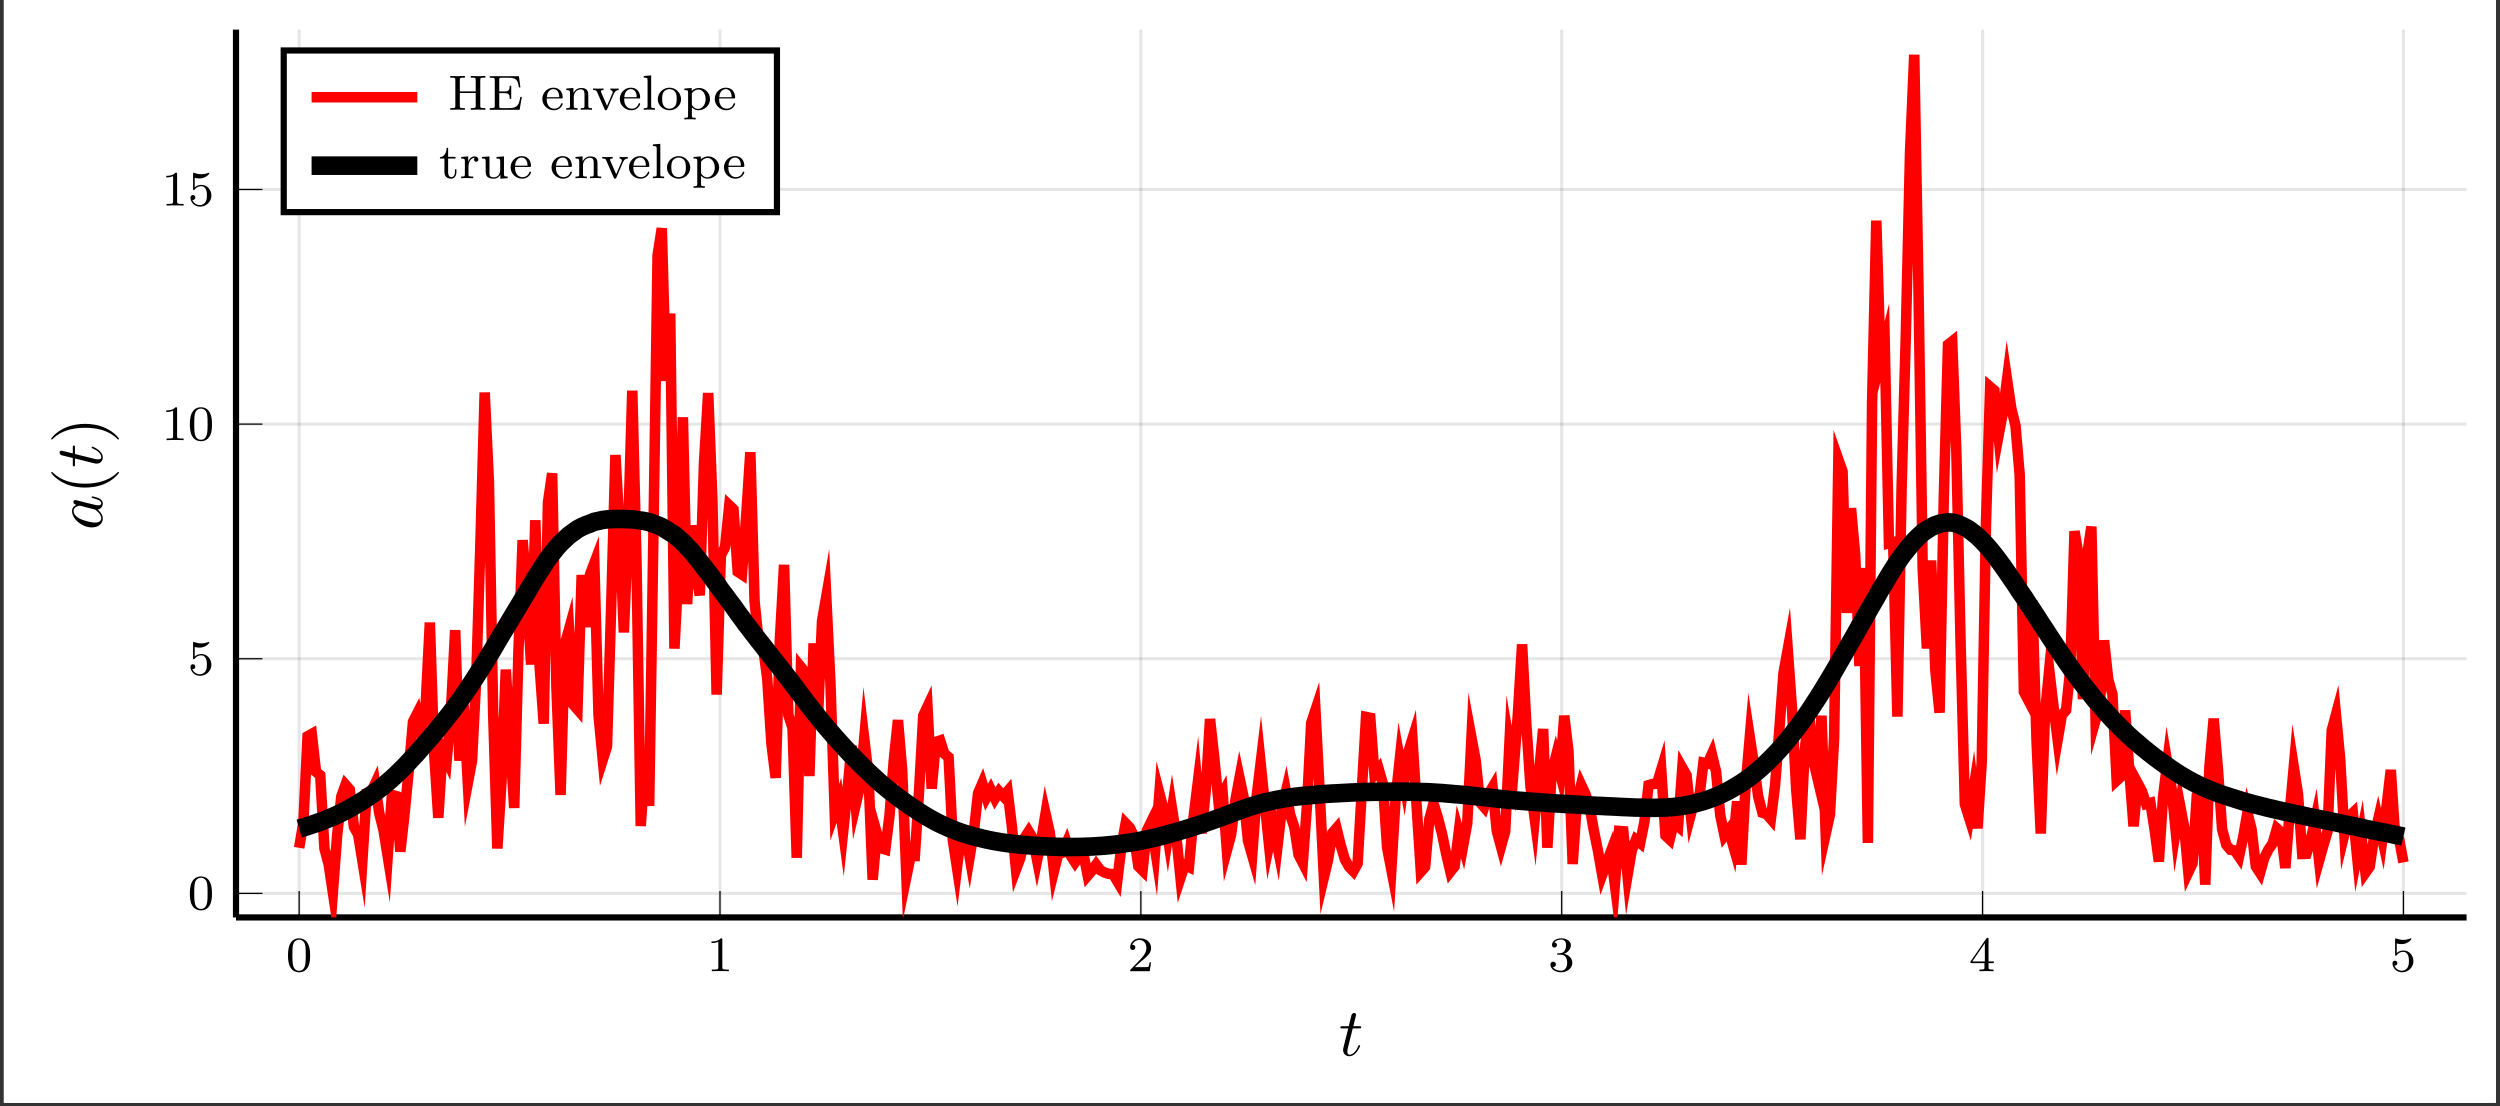 <?xml version="1.0" encoding="UTF-8"?>
<svg xmlns="http://www.w3.org/2000/svg" xmlns:xlink="http://www.w3.org/1999/xlink" width="400.96pt" height="177.433pt" viewBox="0 0 400.96 177.433" version="1.2">
<rect x="0" y="0" width="400.96" height="177.433" fill="#333333" stroke="none"/>
<defs>
<g>
<symbol overflow="visible" id="glyph-1682091763224325-0-0">
<path style="stroke:none;" d=""/>
</symbol>
<symbol overflow="visible" id="glyph-1682091763224325-0-1">
<path style="stroke:none;" d="M 3.875 -2.531 C 3.875 -3.375 3.797 -3.891 3.531 -4.406 C 3.188 -5.109 2.547 -5.281 2.109 -5.281 C 1.109 -5.281 0.734 -4.531 0.625 -4.312 C 0.344 -3.734 0.328 -2.938 0.328 -2.531 C 0.328 -2.016 0.344 -1.203 0.734 -0.578 C 1.094 0.016 1.688 0.172 2.109 0.172 C 2.484 0.172 3.172 0.047 3.562 -0.734 C 3.859 -1.312 3.875 -2.016 3.875 -2.531 Z M 2.109 -0.062 C 1.828 -0.062 1.281 -0.188 1.125 -1.016 C 1.031 -1.469 1.031 -2.219 1.031 -2.625 C 1.031 -3.172 1.031 -3.734 1.125 -4.172 C 1.281 -4.984 1.906 -5.062 2.109 -5.062 C 2.375 -5.062 2.922 -4.922 3.078 -4.203 C 3.172 -3.766 3.172 -3.172 3.172 -2.625 C 3.172 -2.156 3.172 -1.438 3.078 -1 C 2.906 -0.172 2.359 -0.062 2.109 -0.062 Z M 2.109 -0.062 "/>
</symbol>
<symbol overflow="visible" id="glyph-1682091763224325-0-2">
<path style="stroke:none;" d="M 2.5 -5.062 C 2.5 -5.266 2.469 -5.281 2.266 -5.281 C 1.938 -4.953 1.516 -4.766 0.766 -4.766 L 0.766 -4.516 C 0.969 -4.516 1.406 -4.516 1.859 -4.719 L 1.859 -0.656 C 1.859 -0.359 1.844 -0.266 1.094 -0.266 L 0.812 -0.266 L 0.812 0 C 1.141 -0.031 1.812 -0.031 2.172 -0.031 C 2.531 -0.031 3.219 -0.031 3.547 0 L 3.547 -0.266 L 3.266 -0.266 C 2.516 -0.266 2.5 -0.359 2.5 -0.656 Z M 2.5 -5.062 "/>
</symbol>
<symbol overflow="visible" id="glyph-1682091763224325-0-3">
<path style="stroke:none;" d="M 2.234 -1.625 C 2.359 -1.734 2.703 -2 2.828 -2.109 C 3.312 -2.562 3.781 -3 3.781 -3.719 C 3.781 -4.672 3 -5.281 2 -5.281 C 1.047 -5.281 0.422 -4.562 0.422 -3.844 C 0.422 -3.453 0.734 -3.406 0.844 -3.406 C 1.016 -3.406 1.25 -3.531 1.25 -3.828 C 1.25 -4.234 0.859 -4.234 0.766 -4.234 C 0.984 -4.812 1.531 -5.016 1.906 -5.016 C 2.656 -5.016 3.031 -4.391 3.031 -3.719 C 3.031 -2.891 2.453 -2.297 1.516 -1.328 L 0.516 -0.297 C 0.422 -0.219 0.422 -0.203 0.422 0 L 3.562 0 L 3.781 -1.422 L 3.547 -1.422 C 3.516 -1.266 3.453 -0.859 3.359 -0.719 C 3.312 -0.656 2.703 -0.656 2.578 -0.656 L 1.172 -0.656 Z M 2.234 -1.625 "/>
</symbol>
<symbol overflow="visible" id="glyph-1682091763224325-0-4">
<path style="stroke:none;" d="M 2.016 -2.656 C 2.641 -2.656 3.031 -2.188 3.031 -1.359 C 3.031 -0.359 2.469 -0.078 2.047 -0.078 C 1.609 -0.078 1.016 -0.234 0.734 -0.656 C 1.031 -0.656 1.219 -0.828 1.219 -1.094 C 1.219 -1.344 1.047 -1.531 0.781 -1.531 C 0.578 -1.531 0.344 -1.391 0.344 -1.078 C 0.344 -0.328 1.156 0.172 2.062 0.172 C 3.125 0.172 3.859 -0.562 3.859 -1.359 C 3.859 -2.016 3.328 -2.625 2.531 -2.797 C 3.156 -3.016 3.625 -3.562 3.625 -4.188 C 3.625 -4.828 2.906 -5.281 2.078 -5.281 C 1.234 -5.281 0.594 -4.812 0.594 -4.219 C 0.594 -3.922 0.781 -3.797 0.984 -3.797 C 1.234 -3.797 1.391 -3.969 1.391 -4.203 C 1.391 -4.5 1.141 -4.609 0.969 -4.609 C 1.297 -5.047 1.906 -5.078 2.062 -5.078 C 2.266 -5.078 2.859 -5.016 2.859 -4.188 C 2.859 -3.641 2.641 -3.297 2.531 -3.172 C 2.281 -2.922 2.109 -2.906 1.625 -2.875 C 1.469 -2.875 1.406 -2.859 1.406 -2.766 C 1.406 -2.656 1.469 -2.656 1.609 -2.656 Z M 2.016 -2.656 "/>
</symbol>
<symbol overflow="visible" id="glyph-1682091763224325-0-5">
<path style="stroke:none;" d="M 3.125 -5.141 C 3.125 -5.297 3.125 -5.359 2.953 -5.359 C 2.859 -5.359 2.844 -5.344 2.766 -5.234 L 0.234 -1.562 L 0.234 -1.297 L 2.469 -1.297 L 2.469 -0.641 C 2.469 -0.344 2.453 -0.266 1.844 -0.266 L 1.656 -0.266 L 1.656 0 C 2.328 -0.031 2.344 -0.031 2.797 -0.031 C 3.25 -0.031 3.266 -0.031 3.938 0 L 3.938 -0.266 L 3.766 -0.266 C 3.156 -0.266 3.125 -0.344 3.125 -0.641 L 3.125 -1.297 L 3.969 -1.297 L 3.969 -1.562 L 3.125 -1.562 Z M 2.531 -4.5 L 2.531 -1.562 L 0.516 -1.562 Z M 2.531 -4.5 "/>
</symbol>
<symbol overflow="visible" id="glyph-1682091763224325-0-6">
<path style="stroke:none;" d="M 1.109 -4.453 C 1.219 -4.422 1.531 -4.344 1.859 -4.344 C 2.859 -4.344 3.453 -5.047 3.453 -5.172 C 3.453 -5.25 3.406 -5.281 3.359 -5.281 C 3.344 -5.281 3.328 -5.281 3.266 -5.234 C 2.953 -5.125 2.594 -5.031 2.156 -5.031 C 1.688 -5.031 1.297 -5.141 1.062 -5.234 C 0.969 -5.281 0.953 -5.281 0.953 -5.281 C 0.844 -5.281 0.844 -5.188 0.844 -5.047 L 0.844 -2.719 C 0.844 -2.578 0.844 -2.484 0.969 -2.484 C 1.047 -2.484 1.062 -2.516 1.109 -2.578 C 1.203 -2.703 1.5 -3.109 2.172 -3.109 C 2.625 -3.109 2.828 -2.734 2.906 -2.594 C 3.047 -2.297 3.062 -1.938 3.062 -1.625 C 3.062 -1.328 3.047 -0.906 2.828 -0.562 C 2.672 -0.312 2.359 -0.078 1.938 -0.078 C 1.422 -0.078 0.906 -0.391 0.734 -0.906 C 0.75 -0.906 0.797 -0.906 0.812 -0.906 C 1.031 -0.906 1.203 -1.047 1.203 -1.297 C 1.203 -1.594 0.969 -1.688 0.812 -1.688 C 0.672 -1.688 0.422 -1.609 0.422 -1.266 C 0.422 -0.562 1.047 0.172 1.953 0.172 C 2.938 0.172 3.781 -0.609 3.781 -1.594 C 3.781 -2.516 3.125 -3.328 2.188 -3.328 C 1.781 -3.328 1.406 -3.203 1.109 -2.922 Z M 1.109 -4.453 "/>
</symbol>
<symbol overflow="visible" id="glyph-1682091763224325-1-0">
<path style="stroke:none;" d=""/>
</symbol>
<symbol overflow="visible" id="glyph-1682091763224325-1-1">
<path style="stroke:none;" d="M 2.234 -4.344 L 3.266 -4.344 C 3.484 -4.344 3.594 -4.344 3.594 -4.562 C 3.594 -4.688 3.484 -4.688 3.281 -4.688 L 2.328 -4.688 C 2.719 -6.234 2.766 -6.453 2.766 -6.516 C 2.766 -6.703 2.641 -6.812 2.453 -6.812 C 2.422 -6.812 2.125 -6.797 2.016 -6.422 L 1.594 -4.688 L 0.578 -4.688 C 0.359 -4.688 0.25 -4.688 0.25 -4.484 C 0.25 -4.344 0.344 -4.344 0.547 -4.344 L 1.516 -4.344 C 0.734 -1.266 0.688 -1.078 0.688 -0.875 C 0.688 -0.297 1.094 0.125 1.688 0.125 C 2.797 0.125 3.422 -1.469 3.422 -1.562 C 3.422 -1.656 3.328 -1.656 3.281 -1.656 C 3.188 -1.656 3.172 -1.625 3.125 -1.516 C 2.656 -0.375 2.078 -0.125 1.703 -0.125 C 1.484 -0.125 1.375 -0.266 1.375 -0.625 C 1.375 -0.875 1.391 -0.953 1.438 -1.141 Z M 2.234 -4.344 "/>
</symbol>
<symbol overflow="visible" id="glyph-1682091763224325-2-0">
<path style="stroke:none;" d=""/>
</symbol>
<symbol overflow="visible" id="glyph-1682091763224325-2-1">
<path style="stroke:none;" d="M -4.109 -4.062 C -4.516 -3.859 -4.812 -3.547 -4.812 -3.062 C -4.812 -1.781 -3.203 -0.438 -1.625 -0.438 C -0.594 -0.438 0.125 -1.031 0.125 -1.875 C 0.125 -2.094 0.078 -2.641 -0.703 -3.297 C -0.234 -3.375 0.125 -3.766 0.125 -4.281 C 0.125 -4.672 -0.125 -4.922 -0.484 -5.094 C -0.875 -5.281 -1.531 -5.422 -1.562 -5.422 C -1.656 -5.422 -1.656 -5.312 -1.656 -5.281 C -1.656 -5.172 -1.625 -5.172 -1.469 -5.141 C -0.766 -4.953 -0.125 -4.75 -0.125 -4.312 C -0.125 -4.016 -0.406 -3.984 -0.625 -3.984 C -0.859 -3.984 -0.953 -4 -1.422 -4.125 C -1.875 -4.234 -1.984 -4.266 -2.406 -4.359 L -3.922 -4.75 C -4.234 -4.828 -4.25 -4.828 -4.297 -4.828 C -4.484 -4.828 -4.594 -4.703 -4.594 -4.516 C -4.594 -4.25 -4.344 -4.094 -4.109 -4.062 Z M -1.297 -3.344 C -1.094 -3.297 -1.078 -3.297 -0.891 -3.125 C -0.297 -2.656 -0.125 -2.203 -0.125 -1.906 C -0.125 -1.359 -0.719 -1.203 -1.141 -1.203 C -1.688 -1.203 -3.016 -1.562 -3.531 -1.812 C -4.172 -2.141 -4.562 -2.625 -4.562 -3.062 C -4.562 -3.781 -3.672 -3.922 -3.609 -3.922 C -3.547 -3.922 -3.484 -3.906 -3.422 -3.891 Z M -1.297 -3.344 "/>
</symbol>
<symbol overflow="visible" id="glyph-1682091763224325-2-2">
<path style="stroke:none;" d="M -4.344 -2.234 L -4.344 -3.266 C -4.344 -3.484 -4.344 -3.594 -4.562 -3.594 C -4.688 -3.594 -4.688 -3.484 -4.688 -3.281 L -4.688 -2.328 C -6.234 -2.719 -6.453 -2.766 -6.516 -2.766 C -6.703 -2.766 -6.812 -2.641 -6.812 -2.453 C -6.812 -2.422 -6.797 -2.125 -6.422 -2.016 L -4.688 -1.594 L -4.688 -0.578 C -4.688 -0.359 -4.688 -0.25 -4.484 -0.25 C -4.344 -0.25 -4.344 -0.344 -4.344 -0.547 L -4.344 -1.516 C -1.266 -0.734 -1.078 -0.688 -0.875 -0.688 C -0.297 -0.688 0.125 -1.094 0.125 -1.688 C 0.125 -2.797 -1.469 -3.422 -1.562 -3.422 C -1.656 -3.422 -1.656 -3.328 -1.656 -3.281 C -1.656 -3.188 -1.625 -3.172 -1.516 -3.125 C -0.375 -2.656 -0.125 -2.078 -0.125 -1.703 C -0.125 -1.484 -0.266 -1.375 -0.625 -1.375 C -0.875 -1.375 -0.953 -1.391 -1.141 -1.438 Z M -4.344 -2.234 "/>
</symbol>
<symbol overflow="visible" id="glyph-1682091763224325-3-0">
<path style="stroke:none;" d=""/>
</symbol>
<symbol overflow="visible" id="glyph-1682091763224325-3-1">
<path style="stroke:none;" d="M 2.609 -3.594 C 2.578 -3.594 2.562 -3.594 2.375 -3.422 C 1 -2.062 -1.062 -1.703 -2.719 -1.703 C -4.609 -1.703 -6.5 -2.125 -7.859 -3.453 C -8 -3.594 -8.016 -3.594 -8.047 -3.594 C -8.125 -3.594 -8.156 -3.562 -8.156 -3.484 C -8.156 -3.375 -7.422 -2.406 -6.031 -1.766 C -4.844 -1.203 -3.625 -1.078 -2.719 -1.078 C -1.875 -1.078 -0.547 -1.203 0.672 -1.797 C 2.016 -2.453 2.719 -3.375 2.719 -3.484 C 2.719 -3.562 2.688 -3.594 2.609 -3.594 Z M 2.609 -3.594 "/>
</symbol>
<symbol overflow="visible" id="glyph-1682091763224325-3-2">
<path style="stroke:none;" d="M -2.719 -3.141 C -3.562 -3.141 -4.891 -3.016 -6.109 -2.422 C -7.453 -1.766 -8.156 -0.844 -8.156 -0.734 C -8.156 -0.656 -8.109 -0.625 -8.047 -0.625 C -8.016 -0.625 -8 -0.625 -7.797 -0.828 C -6.719 -1.891 -4.984 -2.516 -2.719 -2.516 C -0.859 -2.516 1.062 -2.109 2.422 -0.766 C 2.562 -0.625 2.578 -0.625 2.609 -0.625 C 2.672 -0.625 2.719 -0.656 2.719 -0.734 C 2.719 -0.844 1.984 -1.812 0.594 -2.453 C -0.594 -3.016 -1.812 -3.141 -2.719 -3.141 Z M -2.719 -3.141 "/>
</symbol>
<symbol overflow="visible" id="glyph-1682091763224325-4-0">
<path style="stroke:none;" d=""/>
</symbol>
<symbol overflow="visible" id="glyph-1682091763224325-4-1">
<path style="stroke:none;" d="M 5.969 0 L 5.969 -0.266 L 5.781 -0.266 C 5.172 -0.266 5.156 -0.344 5.156 -0.641 L 5.156 -4.781 C 5.156 -5.078 5.172 -5.156 5.781 -5.156 L 5.969 -5.156 L 5.969 -5.422 L 4.797 -5.391 L 3.625 -5.422 L 3.625 -5.156 L 3.797 -5.156 C 4.406 -5.156 4.422 -5.078 4.422 -4.781 L 4.422 -2.953 L 1.875 -2.953 L 1.875 -4.781 C 1.875 -5.078 1.891 -5.156 2.516 -5.156 L 2.688 -5.156 L 2.688 -5.422 L 1.516 -5.391 L 0.344 -5.422 L 0.344 -5.156 L 0.531 -5.156 C 1.141 -5.156 1.156 -5.078 1.156 -4.781 L 1.156 -0.641 C 1.156 -0.344 1.141 -0.266 0.531 -0.266 L 0.344 -0.266 L 0.344 0 L 1.516 -0.031 L 2.688 0 L 2.688 -0.266 L 2.516 -0.266 C 1.891 -0.266 1.875 -0.344 1.875 -0.641 L 1.875 -2.688 L 4.422 -2.688 L 4.422 -0.641 C 4.422 -0.344 4.406 -0.266 3.797 -0.266 L 3.625 -0.266 L 3.625 0 L 4.797 -0.031 Z M 5.969 0 "/>
</symbol>
<symbol overflow="visible" id="glyph-1682091763224325-4-2">
<path style="stroke:none;" d="M 5.5 -2.062 L 5.25 -2.062 C 5.047 -0.875 4.875 -0.266 3.438 -0.266 L 2.266 -0.266 C 1.891 -0.266 1.875 -0.312 1.875 -0.594 L 1.875 -2.672 L 2.656 -2.672 C 3.438 -2.672 3.547 -2.438 3.547 -1.75 L 3.797 -1.75 L 3.797 -3.859 L 3.547 -3.859 C 3.547 -3.172 3.438 -2.938 2.656 -2.938 L 1.875 -2.938 L 1.875 -4.812 C 1.875 -5.078 1.891 -5.141 2.266 -5.141 L 3.391 -5.141 C 4.703 -5.141 4.875 -4.656 5.016 -3.594 L 5.266 -3.594 L 5.031 -5.391 L 0.344 -5.391 L 0.344 -5.141 L 0.531 -5.141 C 1.141 -5.141 1.156 -5.047 1.156 -4.75 L 1.156 -0.641 C 1.156 -0.344 1.141 -0.266 0.531 -0.266 L 0.344 -0.266 L 0.344 0 L 5.141 0 Z M 5.5 -2.062 "/>
</symbol>
<symbol overflow="visible" id="glyph-1682091763224325-4-3">
<path style="stroke:none;" d="M 3.5 -0.953 C 3.5 -0.984 3.484 -1.062 3.375 -1.062 C 3.281 -1.062 3.266 -1.016 3.25 -0.953 C 2.969 -0.188 2.281 -0.172 2.141 -0.172 C 1.781 -0.172 1.422 -0.328 1.188 -0.703 C 0.938 -1.062 0.938 -1.578 0.938 -1.812 L 3.281 -1.812 C 3.453 -1.812 3.5 -1.812 3.5 -2 C 3.5 -2.703 3.109 -3.547 2 -3.547 C 1.016 -3.547 0.234 -2.719 0.234 -1.734 C 0.234 -0.719 1.094 0.078 2.094 0.078 C 3.109 0.078 3.5 -0.766 3.5 -0.953 Z M 2.953 -2.016 L 0.953 -2.016 C 1.031 -3.125 1.703 -3.312 2 -3.312 C 2.922 -3.312 2.953 -2.203 2.953 -2.016 Z M 2.953 -2.016 "/>
</symbol>
<symbol overflow="visible" id="glyph-1682091763224325-4-4">
<path style="stroke:none;" d="M 4.453 0 L 4.453 -0.266 C 3.953 -0.266 3.859 -0.266 3.859 -0.625 L 3.859 -2.406 C 3.859 -3.078 3.562 -3.5 2.719 -3.5 C 1.938 -3.5 1.578 -2.922 1.484 -2.734 L 1.469 -2.734 L 1.469 -3.5 L 0.328 -3.406 L 0.328 -3.156 C 0.859 -3.156 0.922 -3.094 0.922 -2.703 L 0.922 -0.625 C 0.922 -0.266 0.828 -0.266 0.328 -0.266 L 0.328 0 C 0.672 -0.031 1.016 -0.031 1.234 -0.031 C 1.453 -0.031 1.797 -0.031 2.141 0 L 2.141 -0.266 C 1.625 -0.266 1.531 -0.266 1.531 -0.625 L 1.531 -2.062 C 1.531 -2.891 2.172 -3.281 2.656 -3.281 C 3.141 -3.281 3.25 -2.938 3.25 -2.438 L 3.25 -0.625 C 3.25 -0.266 3.156 -0.266 2.656 -0.266 L 2.656 0 C 3 -0.031 3.344 -0.031 3.562 -0.031 C 3.781 -0.031 4.125 -0.031 4.453 0 Z M 4.453 0 "/>
</symbol>
<symbol overflow="visible" id="glyph-1682091763224325-4-5">
<path style="stroke:none;" d="M 4.266 -3.156 L 4.266 -3.422 C 4 -3.391 3.984 -3.391 3.656 -3.391 C 3.578 -3.391 3.203 -3.391 2.953 -3.422 L 2.953 -3.156 C 3.234 -3.141 3.312 -2.969 3.312 -2.828 C 3.312 -2.75 3.297 -2.719 3.266 -2.641 L 2.406 -0.641 L 1.469 -2.797 C 1.422 -2.891 1.422 -2.953 1.422 -2.953 C 1.422 -3.156 1.703 -3.156 1.844 -3.156 L 1.844 -3.422 C 1.5 -3.391 1.125 -3.391 0.969 -3.391 C 0.812 -3.391 0.422 -3.391 0.172 -3.422 L 0.172 -3.156 C 0.656 -3.156 0.703 -3.109 0.812 -2.844 L 2.016 -0.094 C 2.062 0.031 2.109 0.078 2.219 0.078 C 2.328 0.078 2.391 0.016 2.422 -0.078 L 3.516 -2.609 C 3.703 -3.047 3.984 -3.156 4.266 -3.156 Z M 4.266 -3.156 "/>
</symbol>
<symbol overflow="visible" id="glyph-1682091763224325-4-6">
<path style="stroke:none;" d="M 2.125 0 L 2.125 -0.266 C 1.609 -0.266 1.516 -0.266 1.516 -0.625 L 1.516 -5.516 L 0.328 -5.422 L 0.328 -5.156 C 0.875 -5.156 0.938 -5.109 0.938 -4.719 L 0.938 -0.625 C 0.938 -0.266 0.844 -0.266 0.328 -0.266 L 0.328 0 C 0.641 -0.031 1.094 -0.031 1.219 -0.031 C 1.375 -0.031 1.812 -0.031 2.125 0 Z M 2.125 0 "/>
</symbol>
<symbol overflow="visible" id="glyph-1682091763224325-4-7">
<path style="stroke:none;" d="M 3.969 -1.688 C 3.969 -2.688 3.156 -3.547 2.109 -3.547 C 1.062 -3.547 0.234 -2.688 0.234 -1.688 C 0.234 -0.703 1.094 0.078 2.109 0.078 C 3.125 0.078 3.969 -0.703 3.969 -1.688 Z M 3.266 -1.766 C 3.266 -1.391 3.25 -0.953 3.031 -0.625 C 2.812 -0.312 2.453 -0.172 2.109 -0.172 C 1.672 -0.172 1.344 -0.375 1.172 -0.656 C 0.969 -0.969 0.938 -1.359 0.938 -1.766 C 0.938 -2.062 0.938 -2.547 1.188 -2.875 C 1.391 -3.156 1.734 -3.312 2.109 -3.312 C 2.516 -3.312 2.859 -3.125 3.047 -2.844 C 3.25 -2.516 3.266 -2.078 3.266 -1.766 Z M 3.266 -1.766 "/>
</symbol>
<symbol overflow="visible" id="glyph-1682091763224325-4-8">
<path style="stroke:none;" d="M 4.391 -1.719 C 4.391 -2.703 3.594 -3.5 2.641 -3.5 C 2.328 -3.5 1.859 -3.422 1.453 -3.016 L 1.453 -3.5 L 0.281 -3.406 L 0.281 -3.156 C 0.844 -3.156 0.875 -3.109 0.875 -2.766 L 0.875 0.922 C 0.875 1.281 0.781 1.281 0.281 1.281 L 0.281 1.547 C 0.625 1.516 0.969 1.516 1.188 1.516 C 1.406 1.516 1.75 1.516 2.094 1.547 L 2.094 1.281 C 1.578 1.281 1.484 1.281 1.484 0.922 L 1.484 -0.391 C 1.859 0.016 2.266 0.078 2.516 0.078 C 3.531 0.078 4.391 -0.703 4.391 -1.719 Z M 3.688 -1.719 C 3.688 -0.797 3.125 -0.141 2.469 -0.141 C 2.203 -0.141 1.828 -0.266 1.578 -0.656 C 1.484 -0.797 1.484 -0.797 1.484 -0.953 L 1.484 -2.641 C 1.672 -2.953 2.062 -3.25 2.562 -3.25 C 3.172 -3.25 3.688 -2.578 3.688 -1.719 Z M 3.688 -1.719 "/>
</symbol>
<symbol overflow="visible" id="glyph-1682091763224325-4-9">
<path style="stroke:none;" d="M 2.797 -0.984 L 2.797 -1.438 L 2.562 -1.438 L 2.562 -1.016 C 2.562 -0.453 2.312 -0.172 2.016 -0.172 C 1.469 -0.172 1.469 -0.844 1.469 -0.969 L 1.469 -3.156 L 2.656 -3.156 L 2.656 -3.422 L 1.469 -3.422 L 1.469 -4.875 L 1.234 -4.875 C 1.219 -4.156 0.891 -3.406 0.156 -3.375 L 0.156 -3.156 L 0.875 -3.156 L 0.875 -0.984 C 0.875 -0.062 1.594 0.078 1.953 0.078 C 2.484 0.078 2.797 -0.391 2.797 -0.984 Z M 2.797 -0.984 "/>
</symbol>
<symbol overflow="visible" id="glyph-1682091763224325-4-10">
<path style="stroke:none;" d="M 3.047 -3 C 3.047 -3.281 2.797 -3.5 2.438 -3.5 C 1.922 -3.5 1.578 -3.109 1.406 -2.672 L 1.406 -3.5 L 0.281 -3.406 L 0.281 -3.156 C 0.812 -3.156 0.875 -3.094 0.875 -2.703 L 0.875 -0.625 C 0.875 -0.266 0.781 -0.266 0.281 -0.266 L 0.281 0 C 0.594 -0.031 1.031 -0.031 1.219 -0.031 C 1.688 -0.031 1.703 -0.031 2.219 0 L 2.219 -0.266 L 2.062 -0.266 C 1.469 -0.266 1.453 -0.344 1.453 -0.641 L 1.453 -1.812 C 1.453 -2.406 1.703 -3.266 2.469 -3.281 C 2.422 -3.25 2.344 -3.188 2.344 -3 C 2.344 -2.75 2.531 -2.641 2.688 -2.641 C 2.875 -2.641 3.047 -2.766 3.047 -3 Z M 3.047 -3 "/>
</symbol>
<symbol overflow="visible" id="glyph-1682091763224325-4-11">
<path style="stroke:none;" d="M 4.453 0 L 4.453 -0.266 C 3.922 -0.266 3.859 -0.312 3.859 -0.703 L 3.859 -3.5 L 2.656 -3.406 L 2.656 -3.156 C 3.188 -3.156 3.25 -3.094 3.25 -2.703 L 3.25 -1.328 C 3.25 -0.641 2.844 -0.141 2.25 -0.141 C 1.562 -0.141 1.531 -0.484 1.531 -0.875 L 1.531 -3.5 L 0.328 -3.406 L 0.328 -3.156 C 0.922 -3.156 0.922 -3.125 0.922 -2.422 L 0.922 -1.234 C 0.922 -0.656 0.922 0.078 2.203 0.078 C 2.938 0.078 3.234 -0.484 3.266 -0.562 L 3.281 -0.562 L 3.281 0.078 Z M 4.453 0 "/>
</symbol>
</g>
<clipPath id="clip-1682091763224325-1">
  <path d="M 0.617 0 L 400.301 0 L 400.301 176.867 L 0.617 176.867 Z M 0.617 0 "/>
</clipPath>
<clipPath id="clip-1682091763224325-2">
  <path d="M 37.852 4.773 L 395.531 4.773 L 395.531 147.141 L 37.852 147.141 Z M 37.852 4.773 "/>
</clipPath>
<clipPath id="clip-1682091763224325-3">
  <path d="M 37.852 41 L 395.531 41 L 395.531 147.141 L 37.852 147.141 Z M 37.852 41 "/>
</clipPath>
</defs>
<g id="surface1">
<g clip-path="url(#clip-1682091763224325-1)" clip-rule="nonzero">
<path style=" stroke:none;fill-rule:nonzero;fill:rgb(100%,100%,100%);fill-opacity:1;" d="M 0.617 176.867 L 400.301 176.867 L 400.301 0 L 0.617 0 Z M 0.617 176.867 "/>
<path style=" stroke:none;fill-rule:nonzero;fill:rgb(100%,100%,100%);fill-opacity:1;" d="M 0.617 176.871 L 0.617 0 L 400.305 0 L 400.305 176.871 Z M 0.617 176.871 "/>
</g>
<path style=" stroke:none;fill-rule:nonzero;fill:rgb(100%,100%,100%);fill-opacity:1;" d="M 37.852 147.141 L 395.531 147.141 L 395.531 4.773 L 37.852 4.773 Z M 37.852 147.141 "/>
<path style="fill:none;stroke-width:0.498;stroke-linecap:butt;stroke-linejoin:miter;stroke:rgb(0%,0%,0%);stroke-opacity:0.1;stroke-miterlimit:10;" d="M 10.157 0.001 L 10.157 142.823 M 77.857 0.001 L 77.857 142.823 M 145.561 0.001 L 145.561 142.823 M 213.261 0.001 L 213.261 142.823 M 280.965 0.001 L 280.965 142.823 M 348.665 0.001 L 348.665 142.823 " transform="matrix(0.997,0,0,-0.997,37.852,147.142)"/>
<path style="fill:none;stroke-width:0.498;stroke-linecap:butt;stroke-linejoin:miter;stroke:rgb(0%,0%,0%);stroke-opacity:0.1;stroke-miterlimit:10;" d="M -0 3.869 L 358.823 3.869 M -0 41.614 L 358.823 41.614 M -0 79.359 L 358.823 79.359 M -0 117.105 L 358.823 117.105 " transform="matrix(0.997,0,0,-0.997,37.852,147.142)"/>
<path style="fill:none;stroke-width:0.199;stroke-linecap:butt;stroke-linejoin:miter;stroke:rgb(0%,0%,0%);stroke-opacity:1;stroke-miterlimit:10;" d="M 10.157 0.001 L 10.157 4.253 M 77.857 0.001 L 77.857 4.253 M 145.561 0.001 L 145.561 4.253 M 213.261 0.001 L 213.261 4.253 M 280.965 0.001 L 280.965 4.253 M 348.665 0.001 L 348.665 4.253 " transform="matrix(0.997,0,0,-0.997,37.852,147.142)"/>
<path style="fill:none;stroke-width:0.199;stroke-linecap:butt;stroke-linejoin:miter;stroke:rgb(0%,0%,0%);stroke-opacity:1;stroke-miterlimit:10;" d="M -0 3.869 L 4.252 3.869 M -0 41.614 L 4.252 41.614 M -0 79.359 L 4.252 79.359 M -0 117.105 L 4.252 117.105 " transform="matrix(0.997,0,0,-0.997,37.852,147.142)"/>
<path style="fill:none;stroke-width:0.996;stroke-linecap:butt;stroke-linejoin:miter;stroke:rgb(0%,0%,0%);stroke-opacity:1;stroke-miterlimit:10;" d="M -0 0.001 L 358.823 0.001 " transform="matrix(0.997,0,0,-0.997,37.852,147.142)"/>
<path style="fill:none;stroke-width:0.996;stroke-linecap:butt;stroke-linejoin:miter;stroke:rgb(0%,0%,0%);stroke-opacity:1;stroke-miterlimit:10;" d="M -0 0.001 L -0 142.823 " transform="matrix(0.997,0,0,-0.997,37.852,147.142)"/>
<g style="fill:rgb(0%,0%,0%);fill-opacity:1;">
  <use xlink:href="#glyph-1682091763224325-0-1" x="45.864" y="155.77"/>
</g>
<g style="fill:rgb(0%,0%,0%);fill-opacity:1;">
  <use xlink:href="#glyph-1682091763224325-0-2" x="113.349" y="155.77"/>
</g>
<g style="fill:rgb(0%,0%,0%);fill-opacity:1;">
  <use xlink:href="#glyph-1682091763224325-0-3" x="180.835" y="155.77"/>
</g>
<g style="fill:rgb(0%,0%,0%);fill-opacity:1;">
  <use xlink:href="#glyph-1682091763224325-0-4" x="248.32" y="155.77"/>
</g>
<g style="fill:rgb(0%,0%,0%);fill-opacity:1;">
  <use xlink:href="#glyph-1682091763224325-0-5" x="315.806" y="155.77"/>
</g>
<g style="fill:rgb(0%,0%,0%);fill-opacity:1;">
  <use xlink:href="#glyph-1682091763224325-0-6" x="383.292" y="155.77"/>
</g>
<g style="fill:rgb(0%,0%,0%);fill-opacity:1;">
  <use xlink:href="#glyph-1682091763224325-0-1" x="30.122" y="145.844"/>
</g>
<g style="fill:rgb(0%,0%,0%);fill-opacity:1;">
  <use xlink:href="#glyph-1682091763224325-0-6" x="30.122" y="108.22"/>
</g>
<g style="fill:rgb(0%,0%,0%);fill-opacity:1;">
  <use xlink:href="#glyph-1682091763224325-0-2" x="25.902" y="70.596"/>
  <use xlink:href="#glyph-1682091763224325-0-1" x="30.123" y="70.596"/>
</g>
<g style="fill:rgb(0%,0%,0%);fill-opacity:1;">
  <use xlink:href="#glyph-1682091763224325-0-2" x="25.902" y="32.973"/>
  <use xlink:href="#glyph-1682091763224325-0-6" x="30.123" y="32.973"/>
</g>
<g clip-path="url(#clip-1682091763224325-2)" clip-rule="nonzero">
<path style="fill:none;stroke-width:1.694;stroke-linecap:butt;stroke-linejoin:miter;stroke:rgb(100%,0%,0%);stroke-opacity:1;stroke-miterlimit:10;" d="M 10.157 11.201 L 10.835 15.233 L 11.513 29.137 L 12.191 29.517 L 12.869 23.42 L 13.547 22.871 L 14.225 11.099 L 14.903 8.556 L 15.581 4.041 L 16.263 13.133 L 16.941 19.481 L 17.618 21.347 L 18.296 20.575 L 18.974 14.571 L 19.652 13.321 L 20.33 9.132 L 21.008 19.92 L 21.686 20.045 L 22.368 21.511 L 23.046 16.75 L 23.724 14.073 L 24.402 9.853 L 25.08 19.712 L 25.758 19.52 L 26.436 10.59 L 27.114 16.691 L 27.792 23.674 L 28.473 31.488 L 29.151 32.821 L 29.829 29.709 L 30.507 34.129 L 31.185 47.437 L 31.863 26.649 L 32.541 16.033 L 33.219 26.837 L 33.897 25.355 L 34.579 33.295 L 35.257 46.215 L 35.935 25.214 L 36.613 34.239 L 37.291 21.617 L 37.968 25.21 L 38.646 38.577 L 39.324 60.502 L 40.002 84.442 L 40.684 70.056 L 41.362 33.028 L 42.04 11.095 L 42.718 22.028 L 43.396 39.87 L 44.074 28.655 L 44.752 17.612 L 45.43 42.672 L 46.108 60.691 L 46.79 52.387 L 47.467 40.678 L 48.145 63.9 L 48.823 40.662 L 49.501 31.175 L 50.179 66.729 L 50.857 71.44 L 51.535 37.304 L 52.213 19.705 L 52.895 43.918 L 53.573 46.368 L 54.251 34.247 L 54.929 33.463 L 55.607 55.079 L 56.285 46.712 L 56.963 55.216 L 57.641 57.011 L 58.318 32.546 L 59 25.363 L 59.678 27.495 L 60.356 50.2 L 61.034 74.39 L 61.712 62.38 L 62.39 45.843 L 63.068 62.043 L 63.746 84.74 L 64.424 57.313 L 65.106 14.708 L 65.784 24.838 L 66.462 17.949 L 67.14 61.267 L 67.817 106.489 L 68.495 110.866 L 69.173 86.311 L 69.851 97.147 L 70.529 43.244 L 71.211 56.799 L 71.889 80.461 L 72.567 50.4 L 73.245 63.058 L 73.923 56.012 L 74.601 51.815 L 75.279 72.995 L 75.957 84.36 L 76.635 67.16 L 77.316 35.842 L 77.994 58.237 L 78.672 59.566 L 79.35 66.306 L 80.028 65.66 L 80.706 55.616 L 81.384 55.169 L 82.062 64.445 L 82.74 74.833 L 83.422 50.815 L 84.1 44.099 L 84.778 43.589 L 85.456 38.405 L 86.134 27.918 L 86.812 22.459 L 87.489 44.706 L 88.167 56.721 L 88.845 32.597 L 89.527 30.469 L 90.205 9.594 L 90.883 40.282 L 91.561 39.451 L 92.239 22.746 L 92.917 44.091 L 93.595 31.653 L 94.273 47.673 L 94.951 51.583 L 95.633 37.456 L 96.311 16.911 L 96.989 18.842 L 97.666 13.764 L 98.344 20.222 L 99.022 27.601 L 99.7 18.188 L 100.378 21.111 L 101.056 28.792 L 101.738 22.988 L 102.416 6.075 L 103.094 13.536 L 103.772 11.13 L 104.45 10.927 L 105.128 16.405 L 105.806 25.187 L 106.484 31.739 L 107.162 23.733 L 107.843 6.553 L 108.521 9.869 L 109.199 9.872 L 109.877 20.214 L 110.555 32.472 L 111.233 33.914 L 111.911 20.716 L 112.589 28.228 L 113.267 28.467 L 113.949 26.327 L 114.627 25.783 L 115.305 12.498 L 115.983 8.011 L 116.661 13.576 L 117.338 13.701 L 118.016 9.731 L 118.694 13.787 L 119.372 19.971 L 120.054 21.562 L 120.732 19.332 L 121.41 20.567 L 122.088 19.14 L 122.766 20.257 L 123.444 19.501 L 124.122 20.296 L 124.8 14.759 L 125.478 7.717 L 126.16 9.528 L 126.837 12.796 L 127.515 13.834 L 128.193 12.698 L 128.871 9.202 L 129.549 12.486 L 130.227 16.691 L 130.905 13.674 L 131.583 7.455 L 132.265 10.202 L 132.943 10.409 L 133.621 12.004 L 134.299 9.912 L 134.977 8.858 L 135.655 9.825 L 136.333 10.143 L 137.011 6.73 L 137.688 7.529 L 138.37 8.505 L 139.048 7.588 L 139.726 7.223 L 140.404 7.008 L 141.082 6.977 L 141.76 5.84 L 142.438 11.452 L 143.116 15.139 L 143.794 14.426 L 144.476 13.023 L 145.154 8.234 L 145.832 7.56 L 146.51 13.932 L 147.187 15.32 L 147.865 10.907 L 148.543 19.963 L 149.221 17.345 L 149.899 12.909 L 150.581 17.44 L 151.259 13.101 L 151.937 6.373 L 152.615 8.438 L 153.293 8.113 L 153.971 15.551 L 154.649 21.115 L 155.327 13.556 L 156.005 20.527 L 156.686 31.915 L 157.364 25.716 L 158.042 18.701 L 158.72 19.955 L 159.398 10.789 L 160.076 13.297 L 160.754 18.795 L 161.432 22.444 L 162.11 19.246 L 162.792 12.365 L 163.47 9.986 L 164.148 19.179 L 164.826 24.803 L 165.504 18.231 L 166.182 11.64 L 166.86 14.928 L 167.537 11.44 L 168.215 17.287 L 168.897 20.245 L 169.575 16.554 L 170.253 14.489 L 170.931 10.08 L 171.609 8.756 L 172.287 18.063 L 172.965 31.3 L 173.643 33.346 L 174.321 20.202 L 175.003 6.463 L 175.681 9.292 L 176.359 13.58 L 177.036 14.363 L 177.714 11.581 L 178.392 9.3 L 179.07 8.125 L 179.748 7.427 L 180.426 8.665 L 181.108 20.512 L 181.786 32.252 L 182.464 32.115 L 183.142 22.988 L 183.82 23.862 L 184.498 21.507 L 185.176 11.228 L 185.854 7.705 L 186.532 19.027 L 187.213 25.449 L 187.891 21.715 L 188.569 26.562 L 189.247 28.745 L 189.925 17.863 L 190.603 7.353 L 191.281 8.121 L 191.959 15.766 L 192.637 18.325 L 193.319 16.123 L 193.997 13.517 L 194.675 10.245 L 195.353 7.349 L 196.031 8.207 L 196.708 13.795 L 197.386 11.432 L 198.064 15.135 L 198.742 28.91 L 199.424 25.261 L 200.102 18.513 L 200.78 17.737 L 201.458 19.806 L 202.136 20.951 L 202.814 13.909 L 203.492 11.405 L 204.17 13.85 L 204.848 27.906 L 205.53 23.894 L 206.208 32.676 L 206.885 43.926 L 207.563 31.175 L 208.241 21.037 L 208.919 15.872 L 209.597 23.11 L 210.275 30.316 L 210.953 11.221 L 211.635 23.165 L 212.313 25.857 L 212.991 23.188 L 213.669 32.444 L 214.347 26.731 L 215.025 8.595 L 215.703 18.592 L 216.381 21.354 L 217.058 19.897 L 217.74 17.867 L 218.418 14.046 L 219.096 10.707 L 219.774 6.855 L 220.452 8.716 L 221.13 10.519 L 221.808 5.291 L 222.486 13.913 L 223.164 13.862 L 223.846 6.777 L 224.524 10.75 L 225.202 12.51 L 225.88 11.965 L 226.557 15.343 L 227.235 21.276 L 227.913 21.476 L 228.591 21.511 L 229.269 23.76 L 229.951 13.184 L 230.629 12.541 L 231.307 15.272 L 231.985 14.673 L 232.663 24.074 L 233.341 22.875 L 234.019 16.554 L 234.697 19.125 L 235.375 19.129 L 236.056 24.901 L 236.734 24.76 L 237.412 26.28 L 238.09 23.451 L 238.768 16.405 L 239.446 13.18 L 240.124 14.085 L 240.802 11.718 L 241.48 18.666 L 242.162 8.497 L 242.84 21.139 L 243.518 29 L 244.196 24.576 L 244.874 19.426 L 245.552 16.84 L 246.23 16.617 L 246.907 15.829 L 247.585 21.26 L 248.267 30.172 L 248.945 39.345 L 249.623 43.088 L 250.301 33.687 L 250.979 20.618 L 251.657 12.576 L 252.335 26.558 L 253.013 33.212 L 253.691 25.434 L 254.373 22.534 L 255.051 32.448 L 255.729 13.446 L 256.406 16.523 L 257.084 28.914 L 257.762 73.677 L 258.44 71.757 L 259.118 48.985 L 259.796 65.836 L 260.478 58.214 L 261.156 40.435 L 261.834 56.208 L 262.512 11.989 L 263.19 82.812 L 263.868 112.097 L 264.546 89.709 L 265.224 92.432 L 265.902 60.185 L 266.583 60.357 L 267.261 32.303 L 267.939 69.124 L 268.617 93.765 L 269.295 123.065 L 269.973 138.779 L 270.651 101.351 L 271.329 56.161 L 272.007 43.272 L 272.689 57.418 L 273.367 39.749 L 274.045 32.938 L 274.723 67.419 L 275.401 92.142 L 276.079 92.679 L 276.756 74.528 L 277.434 43.828 L 278.112 18.231 L 278.794 16.06 L 279.472 20.426 L 280.15 14.34 L 280.828 24.999 L 281.506 63.293 L 282.184 85.351 L 282.862 84.763 L 283.54 77.545 L 284.218 81.17 L 284.9 86.531 L 285.578 81.895 L 286.255 79.136 L 286.933 71.193 L 287.611 36.281 L 288.289 34.988 L 288.967 50.964 L 289.645 28.361 L 290.323 13.497 L 291.005 32.781 L 291.683 39.823 L 292.361 34.028 L 293.039 28.588 L 293.717 32.554 L 294.395 33.334 L 295.073 39.949 L 295.751 62.125 L 296.428 58.171 L 297.11 35.113 L 297.788 58.245 L 298.466 62.869 L 299.144 31.751 L 299.822 34.153 L 300.5 44.561 L 301.178 38.272 L 301.856 35.889 L 302.534 22.009 L 303.216 22.64 L 303.894 33.306 L 304.572 23.47 L 305.25 14.669 L 305.927 21.578 L 306.605 20.32 L 307.283 18.251 L 307.961 18.435 L 308.639 14.14 L 309.321 8.987 L 309.999 19.411 L 310.677 24.885 L 311.355 20.888 L 312.033 13.901 L 312.711 18.157 L 313.389 14.595 L 314.067 7.27 L 314.745 8.713 L 315.427 19.634 L 316.104 20.324 L 316.782 5.272 L 317.46 24.274 L 318.138 31.974 L 318.816 23.992 L 319.494 14.203 L 320.172 11.675 L 320.85 10.876 L 321.532 10.766 L 322.21 9.771 L 322.888 12.921 L 323.566 16.863 L 324.244 14.14 L 324.922 8.199 L 325.6 7.157 L 326.277 9.586 L 326.955 10.931 L 327.637 11.918 L 328.315 14.305 L 328.993 13.697 L 329.671 7.96 L 330.349 16.703 L 331.027 24.192 L 331.705 19.834 L 332.383 10.213 L 333.061 10.229 L 333.743 12.42 L 334.421 15.504 L 335.099 9.128 L 335.776 11.546 L 336.454 13.838 L 337.132 30.077 L 337.81 32.613 L 338.488 25.5 L 339.166 13.384 L 339.848 16.182 L 340.526 16.82 L 341.204 9.9 L 341.882 13.337 L 342.56 7.196 L 343.238 8.156 L 343.916 12.741 L 344.594 15.711 L 345.272 12.612 L 345.953 17.882 L 346.631 23.721 L 347.309 13.368 L 347.987 12.549 L 348.665 8.854 " transform="matrix(0.997,0,0,-0.997,37.852,147.142)"/>
</g>
<g clip-path="url(#clip-1682091763224325-3)" clip-rule="nonzero">
<path style="fill:none;stroke-width:2.989;stroke-linecap:butt;stroke-linejoin:miter;stroke:rgb(0%,0%,0%);stroke-opacity:1;stroke-miterlimit:10;" d="M 10.157 14.297 L 10.835 14.489 L 11.513 14.696 L 12.191 14.92 L 12.869 15.151 L 13.547 15.386 L 14.225 15.653 L 14.903 15.923 L 15.581 16.205 L 16.263 16.515 L 16.941 16.836 L 17.618 17.185 L 18.296 17.545 L 18.974 17.918 L 19.652 18.337 L 20.33 18.748 L 21.008 19.183 L 21.686 19.654 L 22.368 20.132 L 23.046 20.645 L 23.724 21.17 L 24.402 21.75 L 25.08 22.342 L 25.758 22.961 L 26.436 23.627 L 27.114 24.301 L 27.792 25.014 L 28.473 25.755 L 29.151 26.488 L 29.829 27.272 L 30.507 28.048 L 31.185 28.812 L 31.863 29.615 L 32.541 30.422 L 33.219 31.265 L 33.897 32.115 L 34.579 32.977 L 35.257 33.886 L 35.935 34.823 L 36.613 35.783 L 37.291 36.778 L 37.968 37.786 L 38.646 38.836 L 39.324 39.906 L 40.002 40.972 L 40.684 42.077 L 41.362 43.197 L 42.04 44.369 L 42.718 45.502 L 43.396 46.618 L 44.074 47.755 L 44.752 48.895 L 45.43 50.012 L 46.108 51.145 L 46.79 52.289 L 47.467 53.437 L 48.145 54.558 L 48.823 55.632 L 49.501 56.682 L 50.179 57.697 L 50.857 58.582 L 51.535 59.437 L 52.213 60.197 L 52.895 60.843 L 53.573 61.463 L 54.251 61.964 L 54.929 62.45 L 55.607 62.815 L 56.285 63.116 L 56.963 63.355 L 57.641 63.645 L 58.318 63.79 L 59 63.943 L 59.678 64.029 L 60.356 64.076 L 61.034 64.096 L 61.712 64.096 L 62.39 64.1 L 63.068 64.057 L 63.746 64.041 L 64.424 63.951 L 65.106 63.853 L 65.784 63.747 L 66.462 63.59 L 67.14 63.347 L 67.817 63.089 L 68.495 62.803 L 69.173 62.391 L 69.851 61.96 L 70.529 61.549 L 71.211 60.953 L 71.889 60.361 L 72.567 59.64 L 73.245 58.939 L 73.923 58.096 L 74.601 57.266 L 75.279 56.356 L 75.957 55.498 L 76.635 54.581 L 77.316 53.672 L 77.994 52.692 L 78.672 51.807 L 79.35 50.878 L 80.028 49.992 L 80.706 49.025 L 81.384 48.111 L 82.062 47.171 L 82.74 46.305 L 83.422 45.408 L 84.1 44.53 L 84.778 43.683 L 85.456 42.802 L 86.134 41.951 L 86.812 41.073 L 87.489 40.235 L 88.167 39.349 L 88.845 38.483 L 89.527 37.586 L 90.205 36.692 L 90.883 35.791 L 91.561 34.858 L 92.239 34 L 92.917 33.134 L 94.273 31.441 L 94.951 30.626 L 95.633 29.842 L 96.311 29.059 L 96.989 28.298 L 97.666 27.558 L 98.344 26.829 L 99.022 26.096 L 99.7 25.406 L 100.378 24.709 L 101.056 24.05 L 101.738 23.392 L 102.416 22.749 L 103.094 22.134 L 103.772 21.531 L 104.45 20.959 L 105.128 20.398 L 105.806 19.857 L 106.484 19.348 L 107.162 18.854 L 107.843 18.368 L 108.521 17.886 L 109.199 17.44 L 110.555 16.554 L 111.233 16.15 L 111.911 15.766 L 112.589 15.398 L 113.267 15.053 L 113.949 14.736 L 114.627 14.426 L 115.305 14.148 L 115.983 13.885 L 116.661 13.642 L 117.338 13.423 L 118.016 13.219 L 118.694 13.031 L 119.372 12.859 L 120.054 12.694 L 120.732 12.537 L 121.41 12.396 L 122.088 12.263 L 123.444 12.036 L 124.122 11.949 L 124.8 11.859 L 125.478 11.785 L 126.16 11.718 L 127.515 11.601 L 128.193 11.546 L 128.871 11.503 L 129.549 11.463 L 130.227 11.432 L 131.583 11.377 L 132.265 11.358 L 132.943 11.342 L 133.621 11.33 L 134.299 11.33 L 134.977 11.334 L 135.655 11.346 L 136.333 11.362 L 137.688 11.409 L 138.37 11.452 L 139.048 11.499 L 139.726 11.55 L 140.404 11.612 L 141.082 11.683 L 141.76 11.757 L 142.438 11.844 L 143.794 12.04 L 144.476 12.153 L 145.154 12.271 L 145.832 12.404 L 146.51 12.545 L 147.187 12.69 L 147.865 12.843 L 148.543 13.015 L 149.221 13.192 L 149.899 13.38 L 150.581 13.568 L 151.259 13.756 L 152.615 14.156 L 153.971 14.579 L 154.649 14.802 L 155.327 15.022 L 156.005 15.253 L 156.686 15.488 L 158.042 15.966 L 158.72 16.217 L 159.398 16.472 L 160.076 16.722 L 160.754 16.977 L 161.432 17.228 L 162.11 17.483 L 162.792 17.702 L 163.47 17.925 L 164.148 18.137 L 164.826 18.329 L 165.504 18.505 L 166.182 18.658 L 166.86 18.807 L 167.537 18.944 L 168.215 19.074 L 168.897 19.191 L 169.575 19.305 L 170.253 19.403 L 170.931 19.481 L 171.609 19.552 L 172.287 19.607 L 172.965 19.677 L 173.643 19.732 L 174.321 19.799 L 175.003 19.85 L 176.359 19.936 L 177.036 19.963 L 177.714 20.006 L 178.392 20.038 L 179.07 20.077 L 180.426 20.14 L 181.108 20.167 L 181.786 20.187 L 183.142 20.21 L 184.498 20.218 L 185.854 20.241 L 186.532 20.234 L 187.213 20.241 L 187.891 20.23 L 188.569 20.226 L 189.247 20.214 L 189.925 20.206 L 190.603 20.179 L 191.281 20.167 L 191.959 20.136 L 192.637 20.096 L 193.319 20.049 L 193.997 20.014 L 194.675 19.948 L 195.353 19.897 L 196.031 19.83 L 196.708 19.783 L 197.386 19.72 L 198.064 19.65 L 198.742 19.571 L 199.424 19.497 L 200.102 19.43 L 200.78 19.356 L 201.458 19.274 L 202.814 19.125 L 203.492 19.046 L 204.848 18.905 L 205.53 18.858 L 206.208 18.795 L 206.885 18.744 L 207.563 18.682 L 208.241 18.627 L 208.919 18.584 L 209.597 18.533 L 210.275 18.486 L 210.953 18.431 L 211.635 18.392 L 213.669 18.262 L 215.025 18.192 L 215.703 18.149 L 216.381 18.11 L 217.058 18.063 L 217.74 18.027 L 218.418 17.984 L 219.774 17.929 L 220.452 17.89 L 221.13 17.863 L 221.808 17.831 L 222.486 17.792 L 223.164 17.757 L 223.846 17.733 L 224.524 17.698 L 225.202 17.671 L 225.88 17.667 L 226.557 17.647 L 227.235 17.632 L 228.591 17.632 L 229.269 17.647 L 229.951 17.679 L 230.629 17.718 L 231.307 17.78 L 231.985 17.851 L 232.663 17.949 L 233.341 18.055 L 234.019 18.188 L 234.697 18.341 L 235.375 18.521 L 236.056 18.713 L 236.734 18.936 L 237.412 19.179 L 238.09 19.454 L 238.768 19.74 L 239.446 20.073 L 240.124 20.41 L 240.802 20.794 L 241.48 21.198 L 242.162 21.617 L 242.84 22.071 L 243.518 22.569 L 244.196 23.102 L 244.874 23.662 L 245.552 24.266 L 246.23 24.905 L 246.907 25.563 L 247.585 26.261 L 248.267 26.986 L 248.945 27.773 L 249.623 28.577 L 250.301 29.427 L 250.979 30.301 L 251.657 31.198 L 252.335 32.143 L 253.013 33.111 L 253.691 34.161 L 254.373 35.195 L 255.051 36.273 L 255.729 37.39 L 256.406 38.499 L 257.084 39.651 L 257.762 40.819 L 258.44 42.01 L 259.118 43.197 L 259.796 44.389 L 260.478 45.556 L 261.156 46.783 L 261.834 47.955 L 262.512 49.162 L 263.19 50.329 L 263.868 51.501 L 264.546 52.72 L 265.224 53.829 L 265.902 54.981 L 266.583 56.078 L 267.261 57.117 L 267.939 58.112 L 268.617 58.978 L 269.295 59.817 L 269.973 60.593 L 270.651 61.282 L 271.329 61.886 L 272.007 62.348 L 272.689 62.787 L 273.367 63.105 L 274.045 63.34 L 274.723 63.465 L 275.401 63.555 L 276.079 63.524 L 276.756 63.371 L 277.434 63.097 L 278.112 62.771 L 278.794 62.38 L 279.472 61.87 L 280.15 61.314 L 280.828 60.659 L 281.506 59.942 L 282.184 59.158 L 282.862 58.324 L 283.54 57.422 L 284.218 56.505 L 284.9 55.53 L 285.578 54.53 L 286.255 53.547 L 286.933 52.5 L 287.611 51.533 L 288.289 50.467 L 288.967 49.467 L 289.645 48.429 L 290.323 47.367 L 291.005 46.344 L 291.683 45.298 L 292.361 44.259 L 293.039 43.237 L 293.717 42.233 L 294.395 41.226 L 295.073 40.262 L 295.751 39.302 L 296.428 38.397 L 297.11 37.503 L 297.788 36.63 L 298.466 35.787 L 299.144 34.929 L 299.822 34.161 L 300.5 33.385 L 301.178 32.625 L 301.856 31.884 L 302.534 31.19 L 303.216 30.477 L 303.894 29.831 L 304.572 29.192 L 305.25 28.577 L 305.927 28.016 L 306.605 27.417 L 307.961 26.327 L 308.639 25.798 L 309.321 25.293 L 309.999 24.795 L 311.355 23.847 L 312.711 22.961 L 313.389 22.557 L 314.067 22.162 L 314.745 21.797 L 315.427 21.452 L 316.104 21.119 L 316.782 20.821 L 317.46 20.531 L 318.138 20.269 L 318.816 20.01 L 319.494 19.763 L 320.172 19.548 L 320.85 19.328 L 321.532 19.105 L 322.21 18.893 L 322.888 18.674 L 323.566 18.494 L 324.244 18.306 L 325.6 17.961 L 326.277 17.792 L 326.955 17.616 L 327.637 17.467 L 328.315 17.298 L 328.993 17.146 L 330.349 16.848 L 331.027 16.703 L 331.705 16.554 L 332.383 16.413 L 333.061 16.256 L 333.743 16.115 L 334.421 15.974 L 335.099 15.841 L 335.776 15.7 L 336.454 15.566 L 337.132 15.421 L 337.81 15.284 L 338.488 15.135 L 339.166 14.99 L 339.848 14.837 L 340.526 14.704 L 343.238 14.124 L 343.916 13.983 L 344.594 13.846 L 345.272 13.713 L 345.953 13.58 L 346.631 13.439 L 347.309 13.29 L 347.987 13.156 L 348.665 13.004 " transform="matrix(0.997,0,0,-0.997,37.852,147.142)"/>
</g>
<g style="fill:rgb(0%,0%,0%);fill-opacity:1;">
  <use xlink:href="#glyph-1682091763224325-1-1" x="214.724" y="169.278"/>
</g>
<g style="fill:rgb(0%,0%,0%);fill-opacity:1;">
  <use xlink:href="#glyph-1682091763224325-2-1" x="16.364" y="85.026"/>
</g>
<g style="fill:rgb(0%,0%,0%);fill-opacity:1;">
  <use xlink:href="#glyph-1682091763224325-3-1" x="16.364" y="79.278"/>
</g>
<g style="fill:rgb(0%,0%,0%);fill-opacity:1;">
  <use xlink:href="#glyph-1682091763224325-2-2" x="16.364" y="75.049"/>
</g>
<g style="fill:rgb(0%,0%,0%);fill-opacity:1;">
  <use xlink:href="#glyph-1682091763224325-3-2" x="16.364" y="71.123"/>
</g>
<path style="fill-rule:nonzero;fill:rgb(100%,100%,100%);fill-opacity:1;stroke-width:0.996;stroke-linecap:butt;stroke-linejoin:miter;stroke:rgb(0%,0%,0%);stroke-opacity:1;stroke-miterlimit:10;" d="M 7.677 113.46 L 87.019 113.46 L 87.019 139.465 L 7.677 139.465 Z M 7.677 113.46 " transform="matrix(0.997,0,0,-0.997,37.852,147.142)"/>
<path style="fill:none;stroke-width:1.694;stroke-linecap:butt;stroke-linejoin:miter;stroke:rgb(100%,0%,0%);stroke-opacity:1;stroke-miterlimit:10;" d="M 0.001 0.001 L 17.008 0.001 " transform="matrix(0.997,0,0,-0.997,49.972,15.595)"/>
<g style="fill:rgb(0%,0%,0%);fill-opacity:1;">
  <use xlink:href="#glyph-1682091763224325-4-1" x="71.872" y="17.608"/>
  <use xlink:href="#glyph-1682091763224325-4-2" x="78.196" y="17.608"/>
</g>
<g style="fill:rgb(0%,0%,0%);fill-opacity:1;">
  <use xlink:href="#glyph-1682091763224325-4-3" x="86.744" y="17.608"/>
  <use xlink:href="#glyph-1682091763224325-4-4" x="90.494" y="17.608"/>
</g>
<g style="fill:rgb(0%,0%,0%);fill-opacity:1;">
  <use xlink:href="#glyph-1682091763224325-4-5" x="94.951" y="17.608"/>
</g>
<g style="fill:rgb(0%,0%,0%);fill-opacity:1;">
  <use xlink:href="#glyph-1682091763224325-4-3" x="99.17" y="17.608"/>
  <use xlink:href="#glyph-1682091763224325-4-6" x="102.92" y="17.608"/>
  <use xlink:href="#glyph-1682091763224325-4-7" x="105.264" y="17.608"/>
  <use xlink:href="#glyph-1682091763224325-4-8" x="109.482" y="17.608"/>
</g>
<g style="fill:rgb(0%,0%,0%);fill-opacity:1;">
  <use xlink:href="#glyph-1682091763224325-4-3" x="114.4" y="17.608"/>
</g>
<path style="fill:none;stroke-width:2.989;stroke-linecap:butt;stroke-linejoin:miter;stroke:rgb(0%,0%,0%);stroke-opacity:1;stroke-miterlimit:10;" d="M 0.001 0.001 L 17.008 0.001 " transform="matrix(0.997,0,0,-0.997,49.972,26.571)"/>
<g style="fill:rgb(0%,0%,0%);fill-opacity:1;">
  <use xlink:href="#glyph-1682091763224325-4-9" x="70.402" y="28.583"/>
  <use xlink:href="#glyph-1682091763224325-4-10" x="73.683" y="28.583"/>
  <use xlink:href="#glyph-1682091763224325-4-11" x="76.972" y="28.583"/>
  <use xlink:href="#glyph-1682091763224325-4-3" x="81.659" y="28.583"/>
</g>
<g style="fill:rgb(0%,0%,0%);fill-opacity:1;">
  <use xlink:href="#glyph-1682091763224325-4-3" x="88.222" y="28.583"/>
  <use xlink:href="#glyph-1682091763224325-4-4" x="91.972" y="28.583"/>
</g>
<g style="fill:rgb(0%,0%,0%);fill-opacity:1;">
  <use xlink:href="#glyph-1682091763224325-4-5" x="96.421" y="28.583"/>
</g>
<g style="fill:rgb(0%,0%,0%);fill-opacity:1;">
  <use xlink:href="#glyph-1682091763224325-4-3" x="100.639" y="28.583"/>
  <use xlink:href="#glyph-1682091763224325-4-6" x="104.389" y="28.583"/>
  <use xlink:href="#glyph-1682091763224325-4-7" x="106.733" y="28.583"/>
  <use xlink:href="#glyph-1682091763224325-4-8" x="110.952" y="28.583"/>
</g>
<g style="fill:rgb(0%,0%,0%);fill-opacity:1;">
  <use xlink:href="#glyph-1682091763224325-4-3" x="115.877" y="28.583"/>
</g>
</g>
</svg>

